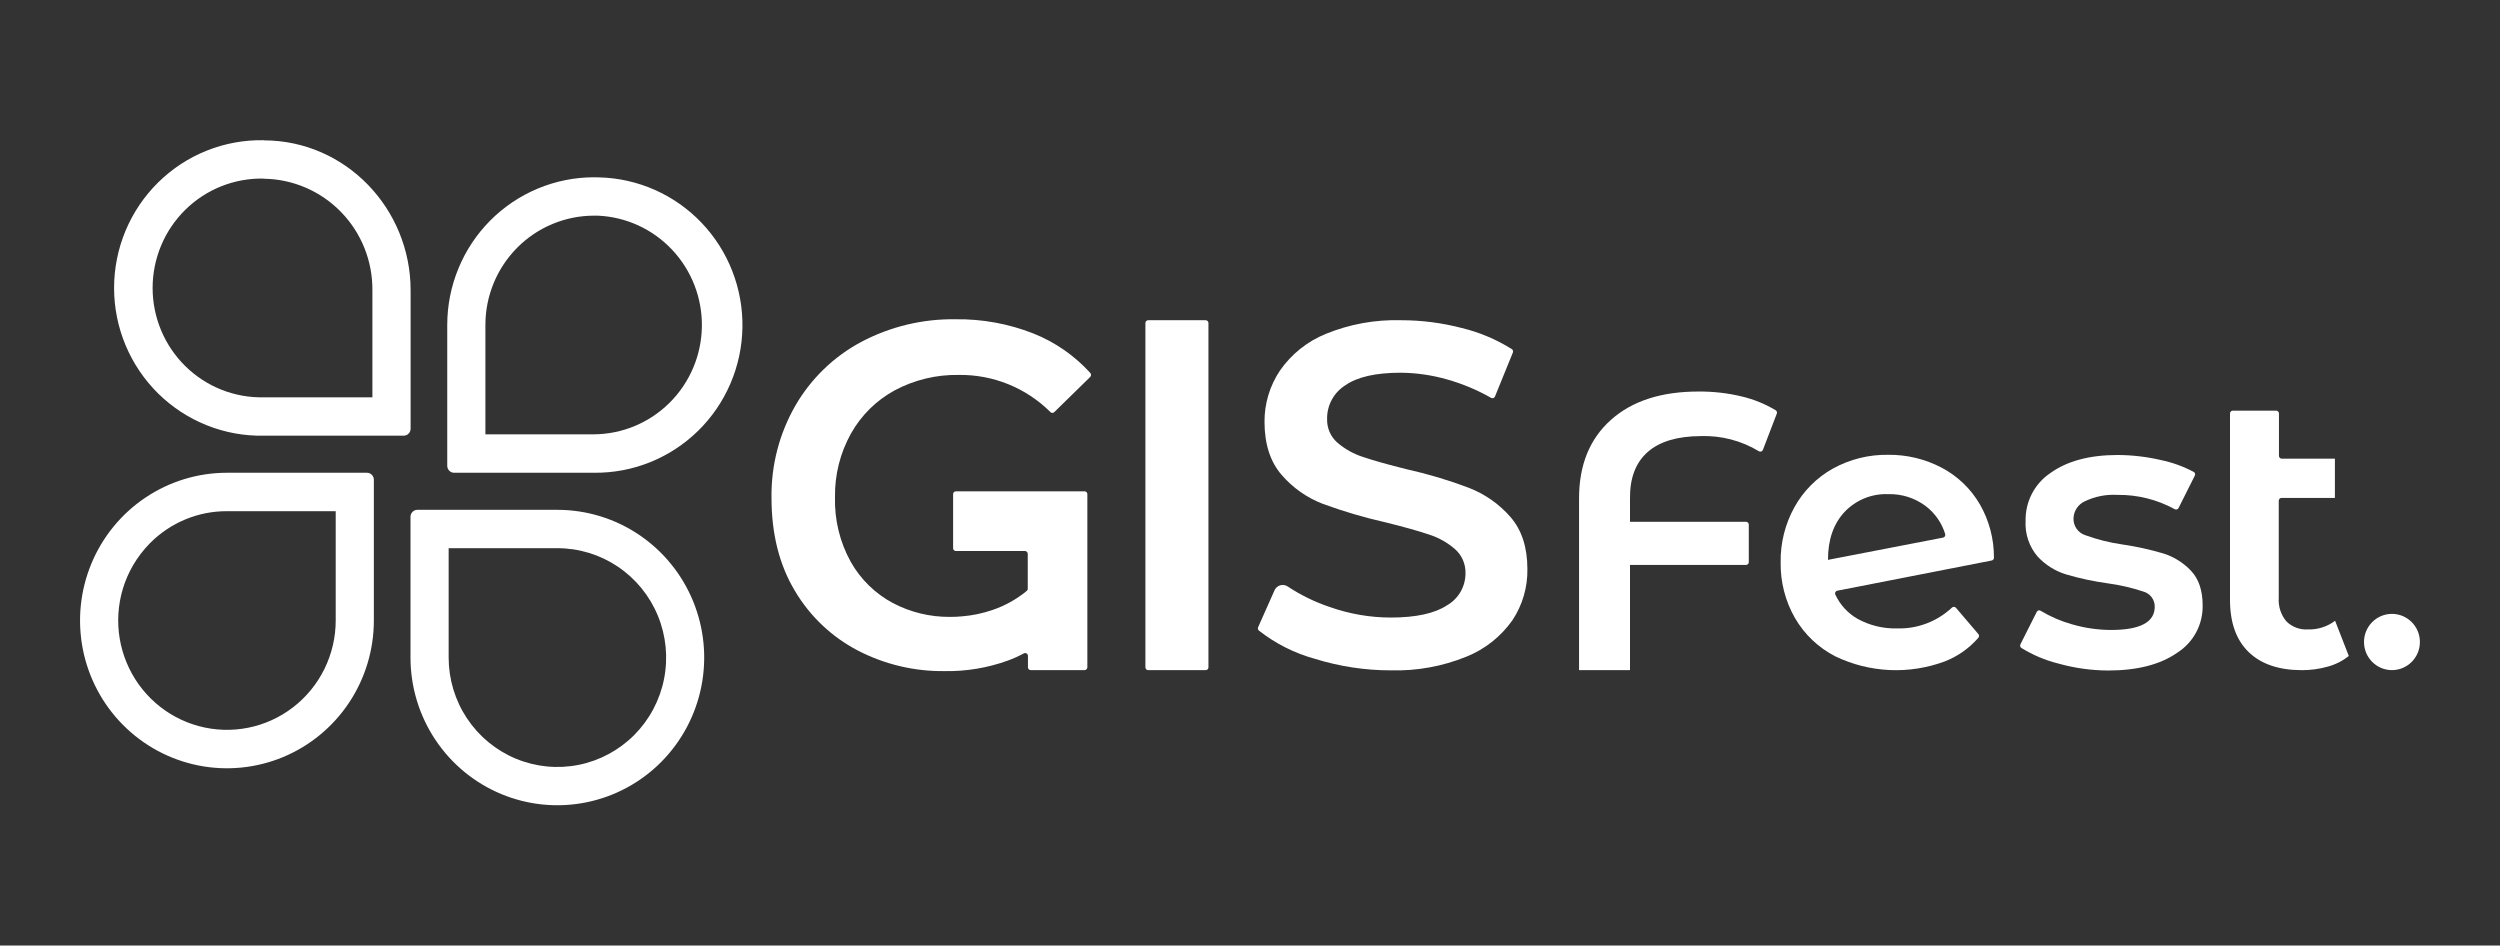 <svg width="156" height="59" viewBox="0 0 156 59" fill="none" xmlns="http://www.w3.org/2000/svg">
<rect x="0" y="0" width="156" height="59" fill="#333333" stroke="none"/>
<path d="M37.075 13.457H37.297C39.065 13.532 40.734 14.298 41.948 15.593C43.163 16.888 43.826 18.608 43.797 20.388C43.769 22.168 43.05 23.866 41.794 25.12C40.538 26.375 38.845 27.086 37.075 27.102H30.289V20.283C30.288 19.386 30.463 18.498 30.804 17.67C31.145 16.841 31.645 16.088 32.275 15.454C32.905 14.82 33.654 14.318 34.477 13.975C35.301 13.632 36.184 13.456 37.075 13.457ZM37.075 11.062C35.871 11.062 34.679 11.3 33.566 11.763C32.454 12.226 31.443 12.905 30.591 13.761C29.74 14.618 29.065 15.634 28.605 16.753C28.144 17.872 27.908 19.072 27.908 20.283V29.07C27.909 29.184 27.955 29.294 28.036 29.374C28.116 29.455 28.225 29.5 28.339 29.5H37.075C39.494 29.524 41.824 28.585 43.557 26.888C45.291 25.191 46.287 22.873 46.328 20.44C46.369 18.007 45.452 15.657 43.777 13.901C42.102 12.146 39.805 11.127 37.387 11.069L37.075 11.062Z" fill="white"/>
<path d="M16.455 11.153H16.474C18.287 11.18 20.015 11.927 21.283 13.231C22.55 14.535 23.253 16.291 23.238 18.114V24.793H16.455C15.552 24.812 14.654 24.65 13.814 24.316C12.974 23.982 12.208 23.482 11.563 22.846C10.917 22.211 10.404 21.452 10.054 20.614C9.704 19.777 9.523 18.877 9.523 17.968C9.523 17.06 9.704 16.16 10.054 15.322C10.404 14.485 10.917 13.726 11.563 13.09C12.208 12.455 12.974 11.955 13.814 11.621C14.654 11.287 15.552 11.125 16.455 11.144V11.153ZM16.455 8.75C15.237 8.727 14.027 8.949 12.895 9.402C11.764 9.855 10.733 10.53 9.864 11.389C8.995 12.247 8.305 13.271 7.833 14.401C7.362 15.53 7.119 16.743 7.119 17.968C7.119 19.194 7.362 20.406 7.833 21.536C8.305 22.666 8.995 23.69 9.864 24.548C10.733 25.406 11.764 26.082 12.895 26.535C14.027 26.988 15.237 27.21 16.455 27.187H25.191C25.305 27.187 25.415 27.141 25.495 27.06C25.576 26.979 25.622 26.869 25.622 26.754V18.114C25.622 13.011 21.566 8.775 16.486 8.759L16.455 8.75Z" fill="white"/>
<path d="M20.948 31.895V38.717C20.948 39.764 20.708 40.797 20.248 41.736C19.787 42.675 19.119 43.494 18.293 44.132C17.467 44.769 16.507 45.207 15.486 45.411C14.465 45.615 13.412 45.581 12.406 45.31C11.401 45.039 10.471 44.539 9.688 43.849C8.906 43.159 8.291 42.297 7.893 41.33C7.494 40.363 7.322 39.317 7.39 38.272C7.458 37.228 7.764 36.213 8.284 35.306C8.581 34.791 8.943 34.316 9.36 33.894C9.989 33.259 10.737 32.755 11.561 32.413C12.384 32.07 13.267 31.895 14.159 31.898H20.948V31.895ZM22.898 29.5H14.162C12.349 29.5 10.576 30.041 9.069 31.054C7.561 32.067 6.386 33.508 5.693 35.193C4.999 36.878 4.818 38.732 5.171 40.52C5.525 42.309 6.399 43.952 7.681 45.241C8.963 46.531 10.597 47.408 12.375 47.764C14.154 48.119 15.997 47.936 17.672 47.238C19.347 46.539 20.778 45.357 21.785 43.841C22.792 42.324 23.329 40.541 23.328 38.717V29.93C23.327 29.816 23.282 29.706 23.201 29.626C23.12 29.545 23.011 29.5 22.898 29.5Z" fill="white"/>
<path d="M34.782 34.207C36.124 34.207 37.436 34.608 38.552 35.358C39.668 36.108 40.538 37.174 41.051 38.421C41.565 39.668 41.699 41.041 41.437 42.365C41.176 43.689 40.529 44.905 39.58 45.86C38.631 46.814 37.422 47.465 36.106 47.728C34.789 47.991 33.425 47.856 32.185 47.34C30.945 46.823 29.885 45.948 29.139 44.825C28.394 43.703 27.996 42.383 27.996 41.033V34.207H34.782ZM34.782 31.813H26.046C25.932 31.813 25.822 31.859 25.741 31.94C25.661 32.021 25.615 32.131 25.615 32.246V41.033C25.616 42.856 26.154 44.638 27.161 46.153C28.168 47.669 29.6 48.849 31.274 49.547C32.949 50.244 34.791 50.426 36.568 50.07C38.346 49.714 39.978 48.836 41.259 47.547C42.541 46.257 43.413 44.615 43.766 42.827C44.12 41.039 43.938 39.186 43.244 37.502C42.551 35.818 41.376 34.379 39.869 33.366C38.362 32.353 36.591 31.813 34.779 31.813H34.782Z" fill="white"/>
<path d="M75.233 19.982H71.648C71.551 19.982 71.473 20.06 71.473 20.157V41.642C71.473 41.739 71.551 41.818 71.648 41.818H75.233C75.329 41.818 75.407 41.739 75.407 41.642V20.157C75.407 20.06 75.329 19.982 75.233 19.982Z" fill="white"/>
<path d="M82.056 41.112C80.784 40.763 79.594 40.164 78.555 39.348C78.526 39.324 78.505 39.29 78.496 39.253C78.487 39.215 78.49 39.176 78.505 39.141L79.532 36.831C79.566 36.756 79.615 36.69 79.677 36.636C79.739 36.583 79.811 36.544 79.89 36.522C79.969 36.5 80.051 36.495 80.131 36.508C80.212 36.522 80.288 36.553 80.356 36.599C81.175 37.141 82.061 37.572 82.992 37.882C84.207 38.311 85.486 38.532 86.773 38.535C88.344 38.535 89.515 38.282 90.287 37.776C90.639 37.576 90.932 37.285 91.136 36.934C91.34 36.583 91.447 36.183 91.447 35.777C91.455 35.494 91.401 35.213 91.29 34.953C91.178 34.694 91.011 34.462 90.801 34.273C90.322 33.855 89.762 33.541 89.157 33.351C88.494 33.127 87.589 32.874 86.443 32.591C85.118 32.292 83.815 31.907 82.54 31.439C81.55 31.059 80.67 30.439 79.975 29.635C79.264 28.815 78.907 27.708 78.905 26.315C78.901 25.176 79.238 24.063 79.872 23.12C80.586 22.094 81.581 21.299 82.736 20.832C84.221 20.226 85.814 19.936 87.416 19.982C88.698 19.981 89.975 20.145 91.216 20.468C92.32 20.735 93.373 21.179 94.336 21.783C94.371 21.805 94.397 21.839 94.409 21.879C94.421 21.919 94.419 21.962 94.402 22L93.288 24.739C93.279 24.762 93.265 24.783 93.247 24.8C93.229 24.817 93.208 24.831 93.184 24.838C93.161 24.847 93.136 24.849 93.111 24.847C93.087 24.844 93.063 24.837 93.041 24.824C92.182 24.335 91.268 23.951 90.318 23.682C89.367 23.407 88.383 23.265 87.394 23.258C85.847 23.258 84.695 23.52 83.941 24.046C83.59 24.268 83.302 24.577 83.104 24.944C82.906 25.31 82.805 25.722 82.811 26.139C82.802 26.417 82.854 26.694 82.964 26.95C83.074 27.206 83.239 27.433 83.448 27.617C83.927 28.029 84.486 28.339 85.089 28.527C85.753 28.75 86.649 29.001 87.803 29.287C89.115 29.579 90.405 29.965 91.662 30.442C92.653 30.826 93.537 31.445 94.24 32.246C94.953 33.056 95.31 34.148 95.31 35.522C95.326 36.654 94.999 37.764 94.374 38.705C93.652 39.727 92.652 40.517 91.494 40.98C90 41.585 88.399 41.875 86.789 41.83C85.184 41.831 83.589 41.588 82.056 41.112Z" fill="white"/>
<path d="M102.82 28.201C102.071 28.858 101.702 29.821 101.712 31.091V32.56H108.95C108.997 32.56 109.041 32.578 109.074 32.611C109.107 32.644 109.125 32.689 109.125 32.736V35.08C109.124 35.126 109.106 35.17 109.073 35.202C109.04 35.234 108.996 35.252 108.95 35.252H101.712V41.818H98.533V31.091C98.533 29.018 99.194 27.389 100.517 26.205C101.84 25.021 103.662 24.43 105.983 24.432C106.902 24.423 107.817 24.528 108.71 24.745C109.446 24.921 110.151 25.209 110.801 25.599C110.836 25.62 110.863 25.653 110.876 25.692C110.889 25.732 110.888 25.774 110.872 25.812L110.005 28.072C109.996 28.096 109.981 28.118 109.962 28.136C109.944 28.154 109.921 28.167 109.897 28.175C109.872 28.183 109.846 28.185 109.82 28.181C109.795 28.177 109.771 28.168 109.749 28.154C108.658 27.496 107.401 27.169 106.13 27.212C104.67 27.218 103.566 27.548 102.82 28.201Z" fill="white"/>
<path d="M149.258 41.815C150.221 41.815 151.002 41.029 151.002 40.06C151.002 39.092 150.221 38.306 149.258 38.306C148.294 38.306 147.514 39.092 147.514 40.06C147.514 41.029 148.294 41.815 149.258 41.815Z" fill="white"/>
<path d="M122.051 37.926L123.449 39.565C123.476 39.597 123.492 39.638 123.492 39.681C123.492 39.723 123.476 39.764 123.449 39.797C122.878 40.454 122.156 40.962 121.346 41.275C120.247 41.682 119.078 41.864 117.908 41.81C116.737 41.756 115.59 41.468 114.532 40.961C113.478 40.423 112.6 39.591 112.005 38.563C111.4 37.507 111.092 36.305 111.113 35.086C111.094 33.879 111.393 32.688 111.98 31.634C112.541 30.628 113.37 29.799 114.373 29.239C115.431 28.655 116.623 28.359 117.83 28.38C118.991 28.368 120.136 28.645 121.165 29.186C122.156 29.71 122.981 30.502 123.546 31.474C124.126 32.485 124.428 33.633 124.422 34.801C124.423 34.842 124.409 34.883 124.383 34.915C124.356 34.947 124.32 34.969 124.279 34.976L114.651 36.859C114.624 36.864 114.6 36.875 114.578 36.892C114.557 36.908 114.54 36.929 114.528 36.953C114.516 36.976 114.509 37.003 114.509 37.03C114.509 37.056 114.514 37.083 114.526 37.107C114.824 37.746 115.313 38.276 115.924 38.623C116.681 39.034 117.532 39.237 118.391 39.213C119.654 39.247 120.878 38.78 121.802 37.914C121.819 37.898 121.839 37.886 121.861 37.878C121.883 37.87 121.906 37.866 121.929 37.867C121.952 37.868 121.975 37.874 121.996 37.884C122.017 37.895 122.036 37.909 122.051 37.926ZM115.106 31.939C114.413 32.677 114.067 33.669 114.067 34.914V34.935L121.243 33.548C121.268 33.544 121.291 33.534 121.311 33.52C121.331 33.506 121.349 33.487 121.362 33.466C121.374 33.445 121.383 33.421 121.386 33.396C121.389 33.371 121.387 33.346 121.38 33.322C121.165 32.624 120.736 32.011 120.154 31.571C119.48 31.07 118.659 30.81 117.821 30.834C117.316 30.815 116.814 30.903 116.346 31.093C115.878 31.284 115.455 31.572 115.106 31.939Z" fill="white"/>
<path d="M128.422 41.4C127.614 41.197 126.842 40.87 126.132 40.431C126.096 40.406 126.071 40.369 126.06 40.327C126.05 40.285 126.056 40.24 126.076 40.202L127.093 38.181C127.104 38.159 127.118 38.14 127.137 38.124C127.155 38.109 127.176 38.097 127.199 38.091C127.222 38.084 127.247 38.083 127.27 38.086C127.294 38.09 127.316 38.098 127.337 38.111C127.946 38.481 128.603 38.765 129.29 38.956C130.08 39.187 130.898 39.306 131.72 39.31C133.544 39.31 134.456 38.827 134.456 37.86C134.459 37.648 134.392 37.441 134.267 37.271C134.141 37.101 133.963 36.977 133.761 36.919C133.034 36.675 132.286 36.502 131.527 36.401C130.638 36.279 129.76 36.09 128.9 35.836C128.226 35.625 127.619 35.24 127.14 34.719C126.616 34.102 126.35 33.304 126.397 32.494C126.386 31.904 126.523 31.322 126.796 30.8C127.068 30.278 127.468 29.834 127.957 29.509C128.997 28.765 130.393 28.392 132.144 28.392C133.05 28.396 133.952 28.501 134.834 28.706C135.55 28.854 136.241 29.104 136.887 29.447C136.907 29.457 136.924 29.472 136.939 29.489C136.953 29.506 136.963 29.527 136.97 29.548C136.976 29.57 136.978 29.593 136.976 29.615C136.973 29.637 136.966 29.659 136.956 29.679L135.942 31.7C135.931 31.721 135.916 31.74 135.898 31.755C135.88 31.77 135.86 31.782 135.837 31.788C135.814 31.795 135.791 31.797 135.767 31.794C135.744 31.792 135.722 31.784 135.701 31.772C134.604 31.171 133.372 30.864 132.123 30.881C131.419 30.84 130.717 30.979 130.082 31.286C129.878 31.381 129.705 31.531 129.582 31.721C129.459 31.91 129.391 32.13 129.386 32.356C129.381 32.587 129.45 32.814 129.584 33.002C129.718 33.19 129.909 33.329 130.129 33.398C130.877 33.669 131.651 33.863 132.438 33.975C133.306 34.101 134.164 34.29 135.006 34.54C135.661 34.748 136.253 35.12 136.725 35.623C137.205 36.131 137.445 36.85 137.445 37.785C137.455 38.372 137.313 38.952 137.035 39.468C136.757 39.984 136.351 40.419 135.857 40.732C134.799 41.471 133.358 41.84 131.536 41.84C130.483 41.834 129.436 41.686 128.422 41.4Z" fill="white"/>
<path d="M146.565 40.933C146.179 41.242 145.734 41.467 145.258 41.595C144.73 41.745 144.184 41.82 143.635 41.818C142.2 41.818 141.093 41.44 140.313 40.685C139.533 39.93 139.146 38.832 139.152 37.393V25.8C139.152 25.753 139.17 25.709 139.203 25.676C139.236 25.643 139.28 25.624 139.327 25.624H142.032C142.078 25.624 142.123 25.643 142.155 25.676C142.188 25.709 142.207 25.753 142.207 25.8V28.445C142.207 28.492 142.225 28.537 142.258 28.57C142.29 28.603 142.335 28.621 142.381 28.621H145.698V31.069H142.369C142.322 31.069 142.278 31.088 142.245 31.121C142.212 31.154 142.194 31.198 142.194 31.245V37.311C142.158 37.843 142.329 38.367 142.671 38.774C142.845 38.947 143.054 39.081 143.283 39.167C143.512 39.254 143.756 39.291 144.001 39.276C144.615 39.298 145.219 39.108 145.71 38.736L146.565 40.933Z" fill="white"/>
<path d="M53.096 27.061C52.423 28.271 52.081 29.639 52.104 31.025C52.066 32.436 52.406 33.832 53.09 35.064C53.704 36.152 54.613 37.041 55.711 37.628C56.815 38.209 58.044 38.506 59.289 38.494C59.538 38.495 59.787 38.484 60.035 38.46C60.673 38.408 61.301 38.277 61.907 38.071C62.693 37.807 63.425 37.402 64.066 36.875C64.087 36.858 64.104 36.837 64.116 36.812C64.127 36.788 64.132 36.761 64.132 36.734V34.559C64.132 34.512 64.113 34.468 64.08 34.435C64.048 34.402 64.003 34.383 63.957 34.383H59.648C59.602 34.383 59.557 34.365 59.525 34.332C59.492 34.299 59.474 34.254 59.474 34.207V30.831C59.474 30.785 59.493 30.741 59.526 30.708C59.558 30.676 59.602 30.658 59.648 30.658H67.676C67.722 30.658 67.766 30.676 67.798 30.708C67.831 30.741 67.85 30.785 67.851 30.831V41.639C67.851 41.685 67.832 41.73 67.799 41.763C67.767 41.796 67.722 41.815 67.676 41.815H64.319C64.272 41.815 64.228 41.796 64.195 41.763C64.162 41.73 64.144 41.685 64.144 41.639V40.923C64.144 40.893 64.135 40.864 64.12 40.837C64.105 40.811 64.083 40.79 64.057 40.775C64.031 40.759 64.001 40.751 63.971 40.751C63.941 40.751 63.911 40.758 63.885 40.773C63.566 40.945 63.236 41.094 62.896 41.218C61.625 41.679 60.281 41.902 58.931 41.877C57.056 41.899 55.204 41.459 53.536 40.597C51.908 39.751 50.547 38.464 49.608 36.881C48.63 35.256 48.142 33.318 48.142 31.069C48.112 29.054 48.624 27.069 49.624 25.323C50.597 23.636 52.02 22.256 53.733 21.34C55.548 20.379 57.575 19.891 59.626 19.922C61.285 19.9 62.932 20.2 64.478 20.807C65.833 21.346 67.049 22.188 68.032 23.27C68.064 23.304 68.081 23.348 68.081 23.394C68.081 23.441 68.064 23.485 68.032 23.518L65.788 25.715C65.756 25.747 65.713 25.765 65.668 25.765C65.623 25.765 65.58 25.747 65.548 25.715C64.794 24.964 63.899 24.372 62.915 23.974C61.931 23.576 60.877 23.379 59.817 23.396C58.429 23.371 57.058 23.702 55.832 24.356C54.684 24.979 53.735 25.917 53.096 27.061Z" fill="white"/>
</svg>
